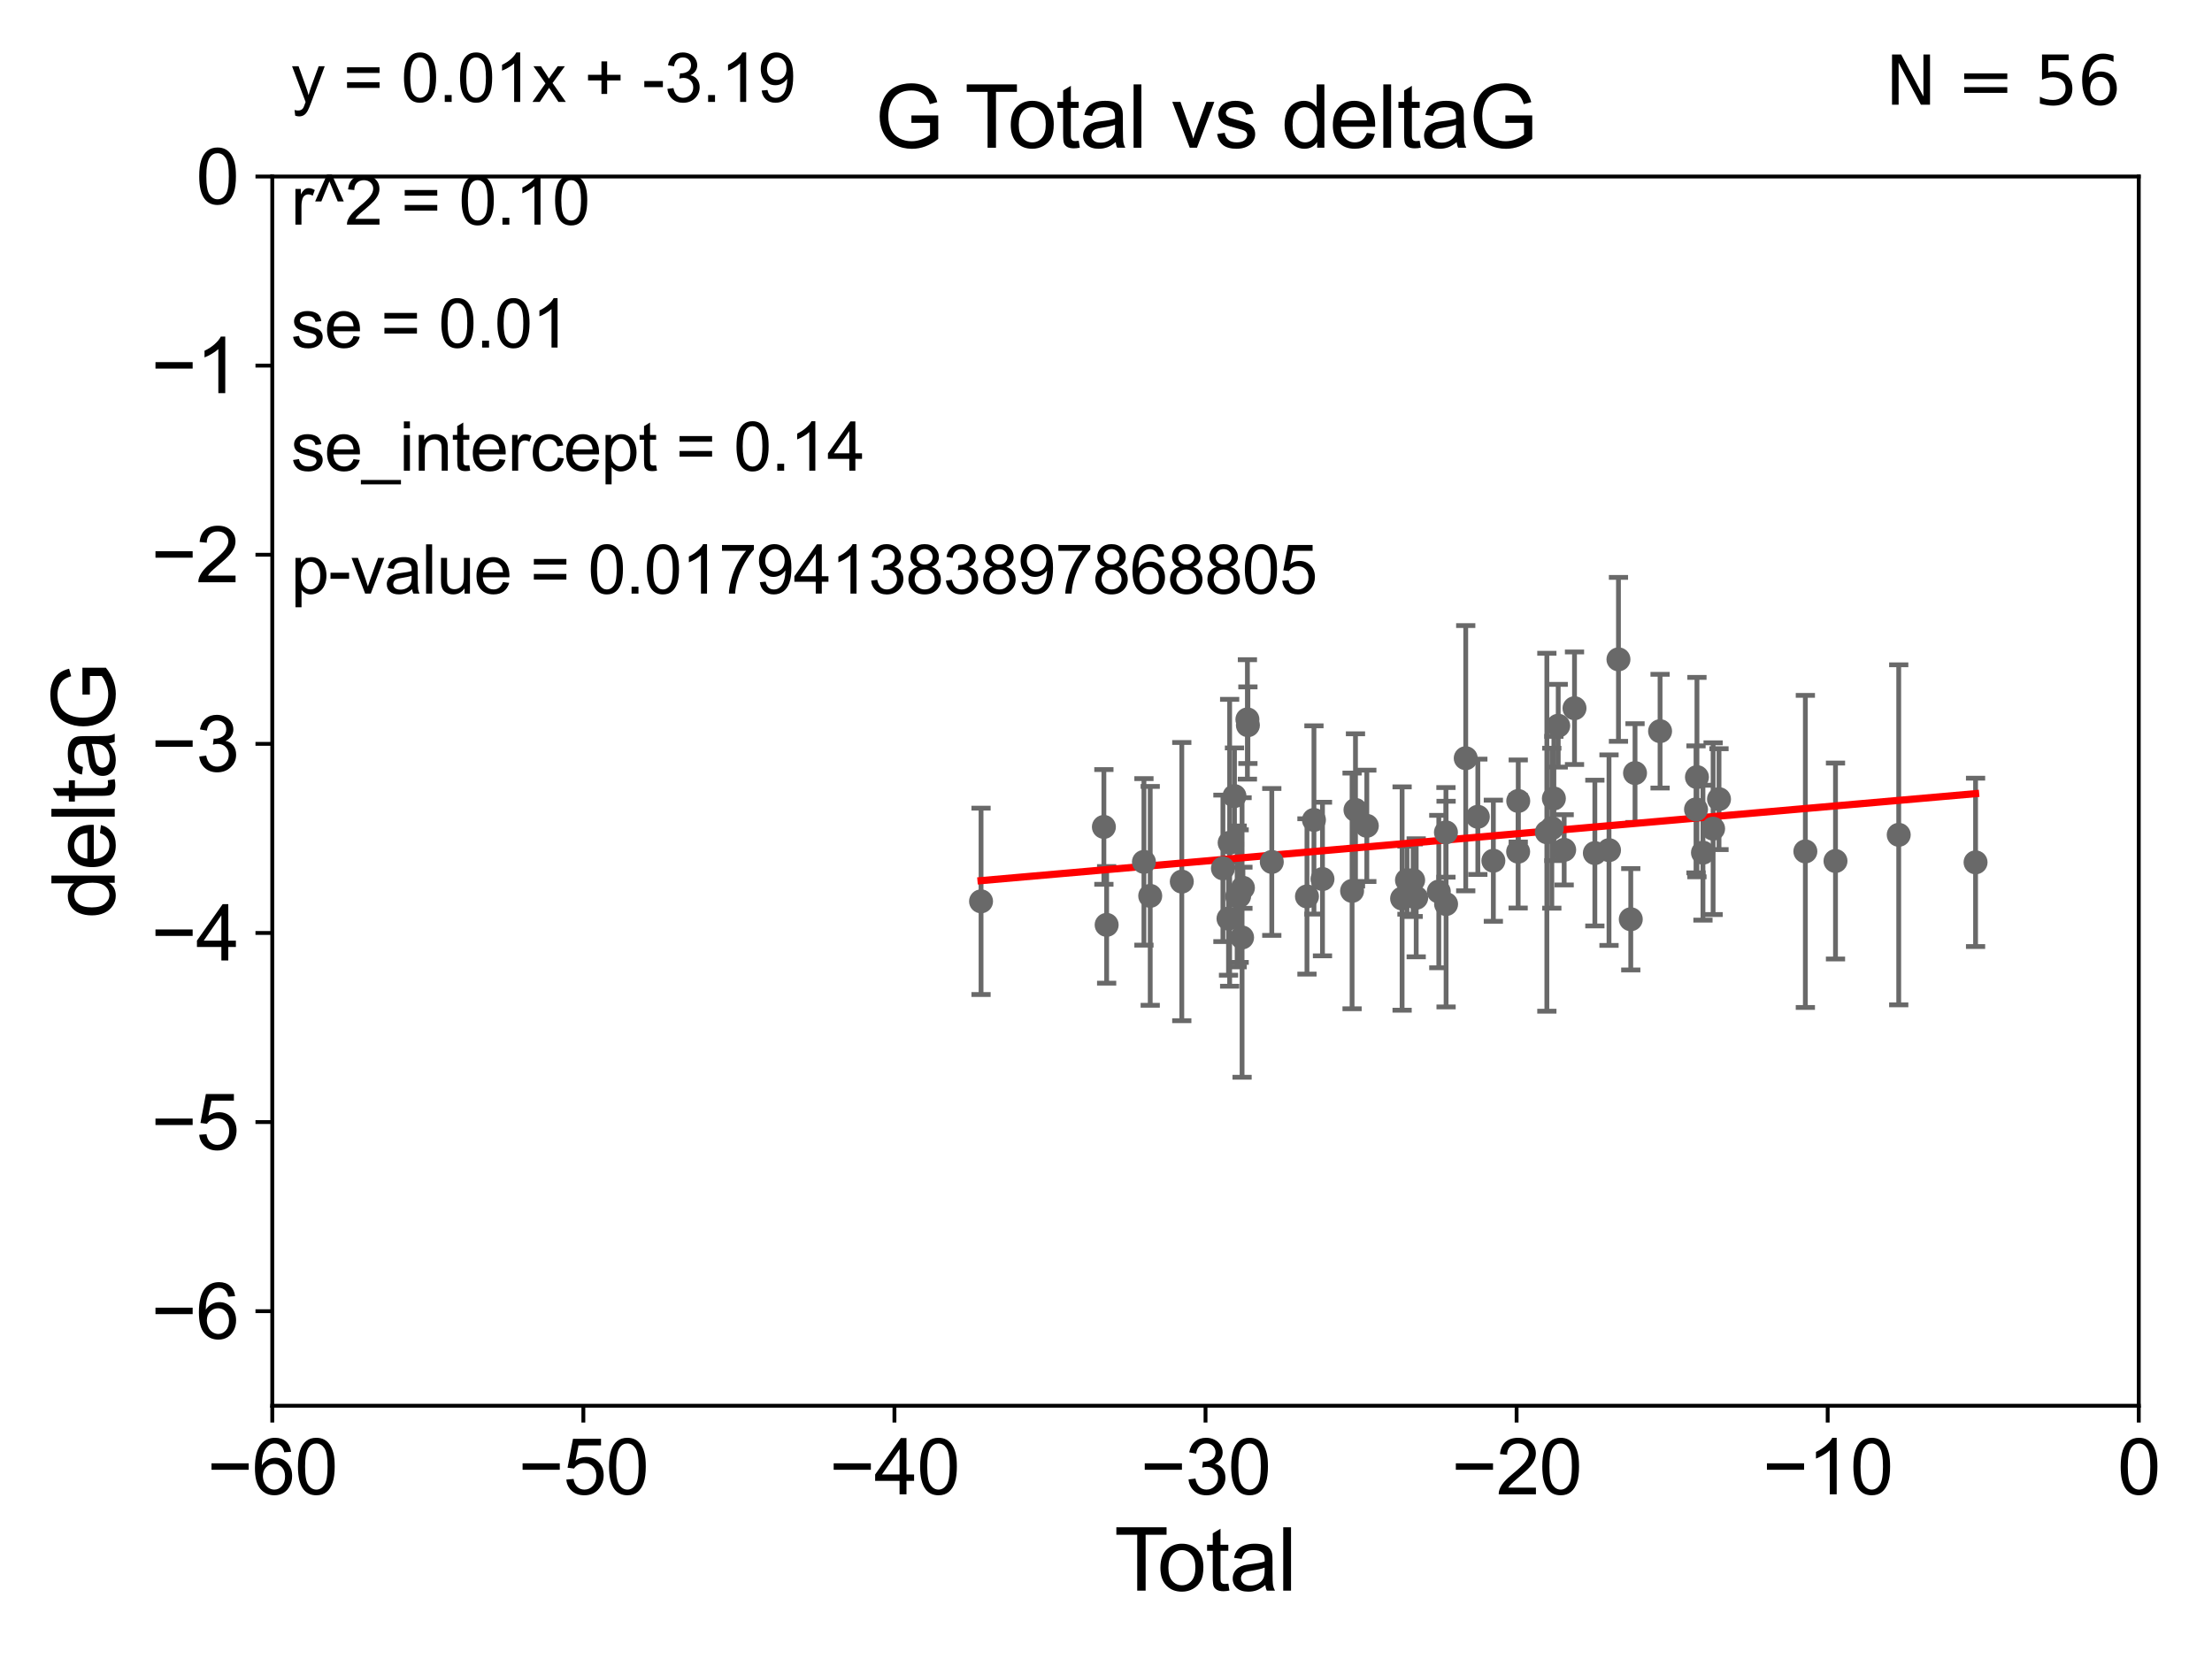 <?xml version="1.0" encoding="utf-8" standalone="no"?>
<!DOCTYPE svg PUBLIC "-//W3C//DTD SVG 1.1//EN"
  "http://www.w3.org/Graphics/SVG/1.1/DTD/svg11.dtd">
<svg xmlns:xlink="http://www.w3.org/1999/xlink" width="460.8pt" height="345.6pt" viewBox="0 0 460.8 345.6" xmlns="http://www.w3.org/2000/svg" version="1.1">
 <defs>
  <style type="text/css">*{stroke-linejoin: round; stroke-linecap: butt}</style>
 </defs>
 <g id="figure_1">
  <g id="patch_1">
   <path d="M 0 345.6 
L 460.8 345.6 
L 460.8 0 
L 0 0 
z
" style="fill: #ffffff"/>
  </g>
  <g id="axes_1">
   <g id="patch_2">
    <path d="M 56.72 292.84 
L 445.545 292.84 
L 445.545 36.775 
L 56.72 36.775 
z
" style="fill: #ffffff"/>
   </g>
   <g id="PathCollection_1">
    <defs>
     <path id="m6007d17eae" d="M 0 1.118 
C 0.297 1.118 0.581 1 0.791 0.791 
C 1 0.581 1.118 0.297 1.118 0 
C 1.118 -0.297 1 -0.581 0.791 -0.791 
C 0.581 -1 0.297 -1.118 0 -1.118 
C -0.297 -1.118 -0.581 -1 -0.791 -0.791 
C -1 -0.581 -1.118 -0.297 -1.118 0 
C -1.118 0.297 -1 0.581 -0.791 0.791 
C -0.581 1 -0.297 1.118 0 1.118 
z
" style="stroke: #696969"/>
    </defs>
    <g clip-path="url(#p3ef68e446f)">
     <use xlink:href="#m6007d17eae" x="204.37" y="187.766" style="fill: #696969; stroke: #696969"/>
     <use xlink:href="#m6007d17eae" x="229.96" y="172.264" style="fill: #696969; stroke: #696969"/>
     <use xlink:href="#m6007d17eae" x="230.535" y="192.668" style="fill: #696969; stroke: #696969"/>
     <use xlink:href="#m6007d17eae" x="238.304" y="179.547" style="fill: #696969; stroke: #696969"/>
     <use xlink:href="#m6007d17eae" x="239.612" y="186.627" style="fill: #696969; stroke: #696969"/>
     <use xlink:href="#m6007d17eae" x="246.19" y="183.656" style="fill: #696969; stroke: #696969"/>
     <use xlink:href="#m6007d17eae" x="254.758" y="180.894" style="fill: #696969; stroke: #696969"/>
     <use xlink:href="#m6007d17eae" x="255.922" y="191.362" style="fill: #696969; stroke: #696969"/>
     <use xlink:href="#m6007d17eae" x="256.159" y="175.566" style="fill: #696969; stroke: #696969"/>
     <use xlink:href="#m6007d17eae" x="257.165" y="165.842" style="fill: #696969; stroke: #696969"/>
     <use xlink:href="#m6007d17eae" x="257.72" y="186.741" style="fill: #696969; stroke: #696969"/>
     <use xlink:href="#m6007d17eae" x="258.137" y="186.675" style="fill: #696969; stroke: #696969"/>
     <use xlink:href="#m6007d17eae" x="258.748" y="195.295" style="fill: #696969; stroke: #696969"/>
     <use xlink:href="#m6007d17eae" x="258.923" y="184.94" style="fill: #696969; stroke: #696969"/>
     <use xlink:href="#m6007d17eae" x="259.859" y="149.865" style="fill: #696969; stroke: #696969"/>
     <use xlink:href="#m6007d17eae" x="259.962" y="151.072" style="fill: #696969; stroke: #696969"/>
     <use xlink:href="#m6007d17eae" x="264.938" y="179.561" style="fill: #696969; stroke: #696969"/>
     <use xlink:href="#m6007d17eae" x="272.266" y="186.743" style="fill: #696969; stroke: #696969"/>
     <use xlink:href="#m6007d17eae" x="273.72" y="170.809" style="fill: #696969; stroke: #696969"/>
     <use xlink:href="#m6007d17eae" x="275.498" y="183.121" style="fill: #696969; stroke: #696969"/>
     <use xlink:href="#m6007d17eae" x="281.664" y="185.595" style="fill: #696969; stroke: #696969"/>
     <use xlink:href="#m6007d17eae" x="282.371" y="168.724" style="fill: #696969; stroke: #696969"/>
     <use xlink:href="#m6007d17eae" x="284.732" y="172.036" style="fill: #696969; stroke: #696969"/>
     <use xlink:href="#m6007d17eae" x="292.084" y="187.184" style="fill: #696969; stroke: #696969"/>
     <use xlink:href="#m6007d17eae" x="293.1" y="183.361" style="fill: #696969; stroke: #696969"/>
     <use xlink:href="#m6007d17eae" x="294.386" y="183.361" style="fill: #696969; stroke: #696969"/>
     <use xlink:href="#m6007d17eae" x="295.021" y="187.024" style="fill: #696969; stroke: #696969"/>
     <use xlink:href="#m6007d17eae" x="299.729" y="185.726" style="fill: #696969; stroke: #696969"/>
     <use xlink:href="#m6007d17eae" x="301.216" y="173.397" style="fill: #696969; stroke: #696969"/>
     <use xlink:href="#m6007d17eae" x="301.245" y="188.337" style="fill: #696969; stroke: #696969"/>
     <use xlink:href="#m6007d17eae" x="305.339" y="157.948" style="fill: #696969; stroke: #696969"/>
     <use xlink:href="#m6007d17eae" x="307.86" y="170.152" style="fill: #696969; stroke: #696969"/>
     <use xlink:href="#m6007d17eae" x="311.094" y="179.304" style="fill: #696969; stroke: #696969"/>
     <use xlink:href="#m6007d17eae" x="316.257" y="177.423" style="fill: #696969; stroke: #696969"/>
     <use xlink:href="#m6007d17eae" x="316.277" y="166.859" style="fill: #696969; stroke: #696969"/>
     <use xlink:href="#m6007d17eae" x="322.238" y="173.37" style="fill: #696969; stroke: #696969"/>
     <use xlink:href="#m6007d17eae" x="323.272" y="172.527" style="fill: #696969; stroke: #696969"/>
     <use xlink:href="#m6007d17eae" x="323.701" y="166.339" style="fill: #696969; stroke: #696969"/>
     <use xlink:href="#m6007d17eae" x="324.607" y="151.181" style="fill: #696969; stroke: #696969"/>
     <use xlink:href="#m6007d17eae" x="325.846" y="177.035" style="fill: #696969; stroke: #696969"/>
     <use xlink:href="#m6007d17eae" x="327.999" y="147.535" style="fill: #696969; stroke: #696969"/>
     <use xlink:href="#m6007d17eae" x="332.238" y="177.712" style="fill: #696969; stroke: #696969"/>
     <use xlink:href="#m6007d17eae" x="335.186" y="177.103" style="fill: #696969; stroke: #696969"/>
     <use xlink:href="#m6007d17eae" x="337.155" y="137.356" style="fill: #696969; stroke: #696969"/>
     <use xlink:href="#m6007d17eae" x="339.72" y="191.497" style="fill: #696969; stroke: #696969"/>
     <use xlink:href="#m6007d17eae" x="340.607" y="161.044" style="fill: #696969; stroke: #696969"/>
     <use xlink:href="#m6007d17eae" x="345.824" y="152.317" style="fill: #696969; stroke: #696969"/>
     <use xlink:href="#m6007d17eae" x="353.312" y="168.607" style="fill: #696969; stroke: #696969"/>
     <use xlink:href="#m6007d17eae" x="353.506" y="161.883" style="fill: #696969; stroke: #696969"/>
     <use xlink:href="#m6007d17eae" x="354.758" y="177.627" style="fill: #696969; stroke: #696969"/>
     <use xlink:href="#m6007d17eae" x="356.872" y="172.629" style="fill: #696969; stroke: #696969"/>
     <use xlink:href="#m6007d17eae" x="358.1" y="166.478" style="fill: #696969; stroke: #696969"/>
     <use xlink:href="#m6007d17eae" x="376.089" y="177.365" style="fill: #696969; stroke: #696969"/>
     <use xlink:href="#m6007d17eae" x="382.367" y="179.365" style="fill: #696969; stroke: #696969"/>
     <use xlink:href="#m6007d17eae" x="395.54" y="173.908" style="fill: #696969; stroke: #696969"/>
     <use xlink:href="#m6007d17eae" x="411.546" y="179.642" style="fill: #696969; stroke: #696969"/>
    </g>
   </g>
   <g id="matplotlib.axis_1">
    <g id="xtick_1">
     <g id="line2d_1">
      <defs>
       <path id="m4658b757cd" d="M 0 0 
L 0 3.5 
" style="stroke: #000000; stroke-width: 0.8"/>
      </defs>
      <g>
       <use xlink:href="#m4658b757cd" x="56.72" y="292.84" style="stroke: #000000; stroke-width: 0.8"/>
      </g>
     </g>
     <g id="text_1">
      <!-- −60 -->
      <g transform="translate(43.15 311.293)scale(0.16 -0.16)">
       <defs>
        <path id="ArialMT-2212" d="M 3381 1997 
L 356 1997 
L 356 2522 
L 3381 2522 
L 3381 1997 
z
" transform="scale(0.016)"/>
        <path id="ArialMT-36" d="M 3184 3459 
L 2625 3416 
Q 2550 3747 2413 3897 
Q 2184 4138 1850 4138 
Q 1581 4138 1378 3988 
Q 1113 3794 959 3422 
Q 806 3050 800 2363 
Q 1003 2672 1297 2822 
Q 1591 2972 1913 2972 
Q 2475 2972 2870 2558 
Q 3266 2144 3266 1488 
Q 3266 1056 3080 686 
Q 2894 316 2569 119 
Q 2244 -78 1831 -78 
Q 1128 -78 684 439 
Q 241 956 241 2144 
Q 241 3472 731 4075 
Q 1159 4600 1884 4600 
Q 2425 4600 2770 4297 
Q 3116 3994 3184 3459 
z
M 888 1484 
Q 888 1194 1011 928 
Q 1134 663 1356 523 
Q 1578 384 1822 384 
Q 2178 384 2434 671 
Q 2691 959 2691 1453 
Q 2691 1928 2437 2201 
Q 2184 2475 1800 2475 
Q 1419 2475 1153 2201 
Q 888 1928 888 1484 
z
" transform="scale(0.016)"/>
        <path id="ArialMT-30" d="M 266 2259 
Q 266 3072 433 3567 
Q 600 4063 929 4331 
Q 1259 4600 1759 4600 
Q 2128 4600 2406 4451 
Q 2684 4303 2865 4023 
Q 3047 3744 3150 3342 
Q 3253 2941 3253 2259 
Q 3253 1453 3087 958 
Q 2922 463 2592 192 
Q 2263 -78 1759 -78 
Q 1097 -78 719 397 
Q 266 969 266 2259 
z
M 844 2259 
Q 844 1131 1108 757 
Q 1372 384 1759 384 
Q 2147 384 2411 759 
Q 2675 1134 2675 2259 
Q 2675 3391 2411 3762 
Q 2147 4134 1753 4134 
Q 1366 4134 1134 3806 
Q 844 3388 844 2259 
z
" transform="scale(0.016)"/>
       </defs>
       <use xlink:href="#ArialMT-2212"/>
       <use xlink:href="#ArialMT-36" x="58.398"/>
       <use xlink:href="#ArialMT-30" x="114.014"/>
      </g>
     </g>
    </g>
    <g id="xtick_2">
     <g id="line2d_2">
      <g>
       <use xlink:href="#m4658b757cd" x="121.524" y="292.84" style="stroke: #000000; stroke-width: 0.8"/>
      </g>
     </g>
     <g id="text_2">
      <!-- −50 -->
      <g transform="translate(107.954 311.293)scale(0.16 -0.16)">
       <defs>
        <path id="ArialMT-35" d="M 266 1200 
L 856 1250 
Q 922 819 1161 601 
Q 1400 384 1738 384 
Q 2144 384 2425 690 
Q 2706 997 2706 1503 
Q 2706 1984 2436 2262 
Q 2166 2541 1728 2541 
Q 1456 2541 1237 2417 
Q 1019 2294 894 2097 
L 366 2166 
L 809 4519 
L 3088 4519 
L 3088 3981 
L 1259 3981 
L 1013 2750 
Q 1425 3038 1878 3038 
Q 2478 3038 2890 2622 
Q 3303 2206 3303 1553 
Q 3303 931 2941 478 
Q 2500 -78 1738 -78 
Q 1113 -78 717 272 
Q 322 622 266 1200 
z
" transform="scale(0.016)"/>
       </defs>
       <use xlink:href="#ArialMT-2212"/>
       <use xlink:href="#ArialMT-35" x="58.398"/>
       <use xlink:href="#ArialMT-30" x="114.014"/>
      </g>
     </g>
    </g>
    <g id="xtick_3">
     <g id="line2d_3">
      <g>
       <use xlink:href="#m4658b757cd" x="186.328" y="292.84" style="stroke: #000000; stroke-width: 0.8"/>
      </g>
     </g>
     <g id="text_3">
      <!-- −40 -->
      <g transform="translate(172.758 311.293)scale(0.16 -0.16)">
       <defs>
        <path id="ArialMT-34" d="M 2069 0 
L 2069 1097 
L 81 1097 
L 81 1613 
L 2172 4581 
L 2631 4581 
L 2631 1613 
L 3250 1613 
L 3250 1097 
L 2631 1097 
L 2631 0 
L 2069 0 
z
M 2069 1613 
L 2069 3678 
L 634 1613 
L 2069 1613 
z
" transform="scale(0.016)"/>
       </defs>
       <use xlink:href="#ArialMT-2212"/>
       <use xlink:href="#ArialMT-34" x="58.398"/>
       <use xlink:href="#ArialMT-30" x="114.014"/>
      </g>
     </g>
    </g>
    <g id="xtick_4">
     <g id="line2d_4">
      <g>
       <use xlink:href="#m4658b757cd" x="251.132" y="292.84" style="stroke: #000000; stroke-width: 0.8"/>
      </g>
     </g>
     <g id="text_4">
      <!-- −30 -->
      <g transform="translate(237.562 311.293)scale(0.16 -0.16)">
       <defs>
        <path id="ArialMT-33" d="M 269 1209 
L 831 1284 
Q 928 806 1161 595 
Q 1394 384 1728 384 
Q 2125 384 2398 659 
Q 2672 934 2672 1341 
Q 2672 1728 2419 1979 
Q 2166 2231 1775 2231 
Q 1616 2231 1378 2169 
L 1441 2663 
Q 1497 2656 1531 2656 
Q 1891 2656 2178 2843 
Q 2466 3031 2466 3422 
Q 2466 3731 2256 3934 
Q 2047 4138 1716 4138 
Q 1388 4138 1169 3931 
Q 950 3725 888 3313 
L 325 3413 
Q 428 3978 793 4289 
Q 1159 4600 1703 4600 
Q 2078 4600 2393 4439 
Q 2709 4278 2876 4000 
Q 3044 3722 3044 3409 
Q 3044 3113 2884 2869 
Q 2725 2625 2413 2481 
Q 2819 2388 3044 2092 
Q 3269 1797 3269 1353 
Q 3269 753 2831 336 
Q 2394 -81 1725 -81 
Q 1122 -81 723 278 
Q 325 638 269 1209 
z
" transform="scale(0.016)"/>
       </defs>
       <use xlink:href="#ArialMT-2212"/>
       <use xlink:href="#ArialMT-33" x="58.398"/>
       <use xlink:href="#ArialMT-30" x="114.014"/>
      </g>
     </g>
    </g>
    <g id="xtick_5">
     <g id="line2d_5">
      <g>
       <use xlink:href="#m4658b757cd" x="315.937" y="292.84" style="stroke: #000000; stroke-width: 0.8"/>
      </g>
     </g>
     <g id="text_5">
      <!-- −20 -->
      <g transform="translate(302.367 311.293)scale(0.16 -0.16)">
       <defs>
        <path id="ArialMT-32" d="M 3222 541 
L 3222 0 
L 194 0 
Q 188 203 259 391 
Q 375 700 629 1000 
Q 884 1300 1366 1694 
Q 2113 2306 2375 2664 
Q 2638 3022 2638 3341 
Q 2638 3675 2398 3904 
Q 2159 4134 1775 4134 
Q 1369 4134 1125 3890 
Q 881 3647 878 3216 
L 300 3275 
Q 359 3922 746 4261 
Q 1134 4600 1788 4600 
Q 2447 4600 2831 4234 
Q 3216 3869 3216 3328 
Q 3216 3053 3103 2787 
Q 2991 2522 2730 2228 
Q 2469 1934 1863 1422 
Q 1356 997 1212 845 
Q 1069 694 975 541 
L 3222 541 
z
" transform="scale(0.016)"/>
       </defs>
       <use xlink:href="#ArialMT-2212"/>
       <use xlink:href="#ArialMT-32" x="58.398"/>
       <use xlink:href="#ArialMT-30" x="114.014"/>
      </g>
     </g>
    </g>
    <g id="xtick_6">
     <g id="line2d_6">
      <g>
       <use xlink:href="#m4658b757cd" x="380.741" y="292.84" style="stroke: #000000; stroke-width: 0.8"/>
      </g>
     </g>
     <g id="text_6">
      <!-- −10 -->
      <g transform="translate(367.171 311.293)scale(0.16 -0.16)">
       <defs>
        <path id="ArialMT-31" d="M 2384 0 
L 1822 0 
L 1822 3584 
Q 1619 3391 1289 3197 
Q 959 3003 697 2906 
L 697 3450 
Q 1169 3672 1522 3987 
Q 1875 4303 2022 4600 
L 2384 4600 
L 2384 0 
z
" transform="scale(0.016)"/>
       </defs>
       <use xlink:href="#ArialMT-2212"/>
       <use xlink:href="#ArialMT-31" x="58.398"/>
       <use xlink:href="#ArialMT-30" x="114.014"/>
      </g>
     </g>
    </g>
    <g id="xtick_7">
     <g id="line2d_7">
      <g>
       <use xlink:href="#m4658b757cd" x="445.545" y="292.84" style="stroke: #000000; stroke-width: 0.8"/>
      </g>
     </g>
     <g id="text_7">
      <!-- 0 -->
      <g transform="translate(441.096 311.293)scale(0.16 -0.16)">
       <use xlink:href="#ArialMT-30"/>
      </g>
     </g>
    </g>
    <g id="text_8">
     <!-- Total -->
     <g transform="translate(232.127 331.357)scale(0.18 -0.18)">
      <defs>
       <path id="ArialMT-54" d="M 1659 0 
L 1659 4041 
L 150 4041 
L 150 4581 
L 3781 4581 
L 3781 4041 
L 2266 4041 
L 2266 0 
L 1659 0 
z
" transform="scale(0.016)"/>
       <path id="ArialMT-6f" d="M 213 1659 
Q 213 2581 725 3025 
Q 1153 3394 1769 3394 
Q 2453 3394 2887 2945 
Q 3322 2497 3322 1706 
Q 3322 1066 3130 698 
Q 2938 331 2570 128 
Q 2203 -75 1769 -75 
Q 1072 -75 642 372 
Q 213 819 213 1659 
z
M 791 1659 
Q 791 1022 1069 705 
Q 1347 388 1769 388 
Q 2188 388 2466 706 
Q 2744 1025 2744 1678 
Q 2744 2294 2464 2611 
Q 2184 2928 1769 2928 
Q 1347 2928 1069 2612 
Q 791 2297 791 1659 
z
" transform="scale(0.016)"/>
       <path id="ArialMT-74" d="M 1650 503 
L 1731 6 
Q 1494 -44 1306 -44 
Q 1000 -44 831 53 
Q 663 150 594 308 
Q 525 466 525 972 
L 525 2881 
L 113 2881 
L 113 3319 
L 525 3319 
L 525 4141 
L 1084 4478 
L 1084 3319 
L 1650 3319 
L 1650 2881 
L 1084 2881 
L 1084 941 
Q 1084 700 1114 631 
Q 1144 563 1211 522 
Q 1278 481 1403 481 
Q 1497 481 1650 503 
z
" transform="scale(0.016)"/>
       <path id="ArialMT-61" d="M 2588 409 
Q 2275 144 1986 34 
Q 1697 -75 1366 -75 
Q 819 -75 525 192 
Q 231 459 231 875 
Q 231 1119 342 1320 
Q 453 1522 633 1644 
Q 813 1766 1038 1828 
Q 1203 1872 1538 1913 
Q 2219 1994 2541 2106 
Q 2544 2222 2544 2253 
Q 2544 2597 2384 2738 
Q 2169 2928 1744 2928 
Q 1347 2928 1158 2789 
Q 969 2650 878 2297 
L 328 2372 
Q 403 2725 575 2942 
Q 747 3159 1072 3276 
Q 1397 3394 1825 3394 
Q 2250 3394 2515 3294 
Q 2781 3194 2906 3042 
Q 3031 2891 3081 2659 
Q 3109 2516 3109 2141 
L 3109 1391 
Q 3109 606 3145 398 
Q 3181 191 3288 0 
L 2700 0 
Q 2613 175 2588 409 
z
M 2541 1666 
Q 2234 1541 1622 1453 
Q 1275 1403 1131 1340 
Q 988 1278 909 1158 
Q 831 1038 831 891 
Q 831 666 1001 516 
Q 1172 366 1500 366 
Q 1825 366 2078 508 
Q 2331 650 2450 897 
Q 2541 1088 2541 1459 
L 2541 1666 
z
" transform="scale(0.016)"/>
       <path id="ArialMT-6c" d="M 409 0 
L 409 4581 
L 972 4581 
L 972 0 
L 409 0 
z
" transform="scale(0.016)"/>
      </defs>
      <use xlink:href="#ArialMT-54"/>
      <use xlink:href="#ArialMT-6f" x="49.959"/>
      <use xlink:href="#ArialMT-74" x="105.574"/>
      <use xlink:href="#ArialMT-61" x="133.357"/>
      <use xlink:href="#ArialMT-6c" x="188.973"/>
     </g>
    </g>
   </g>
   <g id="matplotlib.axis_2">
    <g id="ytick_1">
     <g id="line2d_8">
      <defs>
       <path id="m19b6a54ccc" d="M 0 0 
L -3.5 0 
" style="stroke: #000000; stroke-width: 0.8"/>
      </defs>
      <g>
       <use xlink:href="#m19b6a54ccc" x="56.72" y="273.143" style="stroke: #000000; stroke-width: 0.8"/>
      </g>
     </g>
     <g id="text_9">
      <!-- −6 -->
      <g transform="translate(31.477 278.869)scale(0.16 -0.16)">
       <use xlink:href="#ArialMT-2212"/>
       <use xlink:href="#ArialMT-36" x="58.398"/>
      </g>
     </g>
    </g>
    <g id="ytick_2">
     <g id="line2d_9">
      <g>
       <use xlink:href="#m19b6a54ccc" x="56.72" y="233.748" style="stroke: #000000; stroke-width: 0.8"/>
      </g>
     </g>
     <g id="text_10">
      <!-- −5 -->
      <g transform="translate(31.477 239.474)scale(0.16 -0.16)">
       <use xlink:href="#ArialMT-2212"/>
       <use xlink:href="#ArialMT-35" x="58.398"/>
      </g>
     </g>
    </g>
    <g id="ytick_3">
     <g id="line2d_10">
      <g>
       <use xlink:href="#m19b6a54ccc" x="56.72" y="194.353" style="stroke: #000000; stroke-width: 0.8"/>
      </g>
     </g>
     <g id="text_11">
      <!-- −4 -->
      <g transform="translate(31.477 200.08)scale(0.16 -0.16)">
       <use xlink:href="#ArialMT-2212"/>
       <use xlink:href="#ArialMT-34" x="58.398"/>
      </g>
     </g>
    </g>
    <g id="ytick_4">
     <g id="line2d_11">
      <g>
       <use xlink:href="#m19b6a54ccc" x="56.72" y="154.959" style="stroke: #000000; stroke-width: 0.8"/>
      </g>
     </g>
     <g id="text_12">
      <!-- −3 -->
      <g transform="translate(31.477 160.685)scale(0.16 -0.16)">
       <use xlink:href="#ArialMT-2212"/>
       <use xlink:href="#ArialMT-33" x="58.398"/>
      </g>
     </g>
    </g>
    <g id="ytick_5">
     <g id="line2d_12">
      <g>
       <use xlink:href="#m19b6a54ccc" x="56.72" y="115.564" style="stroke: #000000; stroke-width: 0.8"/>
      </g>
     </g>
     <g id="text_13">
      <!-- −2 -->
      <g transform="translate(31.477 121.29)scale(0.16 -0.16)">
       <use xlink:href="#ArialMT-2212"/>
       <use xlink:href="#ArialMT-32" x="58.398"/>
      </g>
     </g>
    </g>
    <g id="ytick_6">
     <g id="line2d_13">
      <g>
       <use xlink:href="#m19b6a54ccc" x="56.72" y="76.17" style="stroke: #000000; stroke-width: 0.8"/>
      </g>
     </g>
     <g id="text_14">
      <!-- −1 -->
      <g transform="translate(31.477 81.896)scale(0.16 -0.16)">
       <use xlink:href="#ArialMT-2212"/>
       <use xlink:href="#ArialMT-31" x="58.398"/>
      </g>
     </g>
    </g>
    <g id="ytick_7">
     <g id="line2d_14">
      <g>
       <use xlink:href="#m19b6a54ccc" x="56.72" y="36.775" style="stroke: #000000; stroke-width: 0.8"/>
      </g>
     </g>
     <g id="text_15">
      <!-- 0 -->
      <g transform="translate(40.822 42.501)scale(0.16 -0.16)">
       <use xlink:href="#ArialMT-30"/>
      </g>
     </g>
    </g>
    <g id="text_16">
     <!-- deltaG -->
     <g transform="translate(23.9 191.322)rotate(-90)scale(0.18 -0.18)">
      <defs>
       <path id="ArialMT-64" d="M 2575 0 
L 2575 419 
Q 2259 -75 1647 -75 
Q 1250 -75 917 144 
Q 584 363 401 755 
Q 219 1147 219 1656 
Q 219 2153 384 2558 
Q 550 2963 881 3178 
Q 1213 3394 1622 3394 
Q 1922 3394 2156 3267 
Q 2391 3141 2538 2938 
L 2538 4581 
L 3097 4581 
L 3097 0 
L 2575 0 
z
M 797 1656 
Q 797 1019 1065 703 
Q 1334 388 1700 388 
Q 2069 388 2326 689 
Q 2584 991 2584 1609 
Q 2584 2291 2321 2609 
Q 2059 2928 1675 2928 
Q 1300 2928 1048 2622 
Q 797 2316 797 1656 
z
" transform="scale(0.016)"/>
       <path id="ArialMT-65" d="M 2694 1069 
L 3275 997 
Q 3138 488 2766 206 
Q 2394 -75 1816 -75 
Q 1088 -75 661 373 
Q 234 822 234 1631 
Q 234 2469 665 2931 
Q 1097 3394 1784 3394 
Q 2450 3394 2872 2941 
Q 3294 2488 3294 1666 
Q 3294 1616 3291 1516 
L 816 1516 
Q 847 969 1125 678 
Q 1403 388 1819 388 
Q 2128 388 2347 550 
Q 2566 713 2694 1069 
z
M 847 1978 
L 2700 1978 
Q 2663 2397 2488 2606 
Q 2219 2931 1791 2931 
Q 1403 2931 1139 2672 
Q 875 2413 847 1978 
z
" transform="scale(0.016)"/>
       <path id="ArialMT-47" d="M 2638 1797 
L 2638 2334 
L 4578 2338 
L 4578 638 
Q 4131 281 3656 101 
Q 3181 -78 2681 -78 
Q 2006 -78 1454 211 
Q 903 500 622 1047 
Q 341 1594 341 2269 
Q 341 2938 620 3517 
Q 900 4097 1425 4378 
Q 1950 4659 2634 4659 
Q 3131 4659 3532 4498 
Q 3934 4338 4162 4050 
Q 4391 3763 4509 3300 
L 3963 3150 
Q 3859 3500 3706 3700 
Q 3553 3900 3268 4020 
Q 2984 4141 2638 4141 
Q 2222 4141 1919 4014 
Q 1616 3888 1430 3681 
Q 1244 3475 1141 3228 
Q 966 2803 966 2306 
Q 966 1694 1177 1281 
Q 1388 869 1791 669 
Q 2194 469 2647 469 
Q 3041 469 3416 620 
Q 3791 772 3984 944 
L 3984 1797 
L 2638 1797 
z
" transform="scale(0.016)"/>
      </defs>
      <use xlink:href="#ArialMT-64"/>
      <use xlink:href="#ArialMT-65" x="55.615"/>
      <use xlink:href="#ArialMT-6c" x="111.23"/>
      <use xlink:href="#ArialMT-74" x="133.447"/>
      <use xlink:href="#ArialMT-61" x="161.23"/>
      <use xlink:href="#ArialMT-47" x="216.846"/>
     </g>
    </g>
   </g>
   <g id="LineCollection_1">
    <path d="M 204.37 207.177 
L 204.37 168.355 
" clip-path="url(#p3ef68e446f)" style="fill: none; stroke: #696969"/>
    <path d="M 229.96 184.214 
L 229.96 160.315 
" clip-path="url(#p3ef68e446f)" style="fill: none; stroke: #696969"/>
    <path d="M 230.535 204.811 
L 230.535 180.525 
" clip-path="url(#p3ef68e446f)" style="fill: none; stroke: #696969"/>
    <path d="M 238.304 196.891 
L 238.304 162.203 
" clip-path="url(#p3ef68e446f)" style="fill: none; stroke: #696969"/>
    <path d="M 239.612 209.422 
L 239.612 163.832 
" clip-path="url(#p3ef68e446f)" style="fill: none; stroke: #696969"/>
    <path d="M 246.19 212.633 
L 246.19 154.679 
" clip-path="url(#p3ef68e446f)" style="fill: none; stroke: #696969"/>
    <path d="M 254.758 196.15 
L 254.758 165.638 
" clip-path="url(#p3ef68e446f)" style="fill: none; stroke: #696969"/>
    <path d="M 255.922 203.155 
L 255.922 179.569 
" clip-path="url(#p3ef68e446f)" style="fill: none; stroke: #696969"/>
    <path d="M 256.159 205.447 
L 256.159 145.685 
" clip-path="url(#p3ef68e446f)" style="fill: none; stroke: #696969"/>
    <path d="M 257.165 175.881 
L 257.165 155.804 
" clip-path="url(#p3ef68e446f)" style="fill: none; stroke: #696969"/>
    <path d="M 257.72 201.422 
L 257.72 172.061 
" clip-path="url(#p3ef68e446f)" style="fill: none; stroke: #696969"/>
    <path d="M 258.137 200.482 
L 258.137 172.868 
" clip-path="url(#p3ef68e446f)" style="fill: none; stroke: #696969"/>
    <path d="M 258.748 224.411 
L 258.748 166.18 
" clip-path="url(#p3ef68e446f)" style="fill: none; stroke: #696969"/>
    <path d="M 258.923 189.225 
L 258.923 180.655 
" clip-path="url(#p3ef68e446f)" style="fill: none; stroke: #696969"/>
    <path d="M 259.859 162.303 
L 259.859 137.427 
" clip-path="url(#p3ef68e446f)" style="fill: none; stroke: #696969"/>
    <path d="M 259.962 159.052 
L 259.962 143.092 
" clip-path="url(#p3ef68e446f)" style="fill: none; stroke: #696969"/>
    <path d="M 264.938 194.86 
L 264.938 164.263 
" clip-path="url(#p3ef68e446f)" style="fill: none; stroke: #696969"/>
    <path d="M 272.266 202.923 
L 272.266 170.563 
" clip-path="url(#p3ef68e446f)" style="fill: none; stroke: #696969"/>
    <path d="M 273.72 190.416 
L 273.72 151.203 
" clip-path="url(#p3ef68e446f)" style="fill: none; stroke: #696969"/>
    <path d="M 275.498 199.12 
L 275.498 167.123 
" clip-path="url(#p3ef68e446f)" style="fill: none; stroke: #696969"/>
    <path d="M 281.664 210.144 
L 281.664 161.047 
" clip-path="url(#p3ef68e446f)" style="fill: none; stroke: #696969"/>
    <path d="M 282.371 184.584 
L 282.371 152.864 
" clip-path="url(#p3ef68e446f)" style="fill: none; stroke: #696969"/>
    <path d="M 284.732 183.631 
L 284.732 160.441 
" clip-path="url(#p3ef68e446f)" style="fill: none; stroke: #696969"/>
    <path d="M 292.084 210.444 
L 292.084 163.924 
" clip-path="url(#p3ef68e446f)" style="fill: none; stroke: #696969"/>
    <path d="M 293.1 190.447 
L 293.1 176.274 
" clip-path="url(#p3ef68e446f)" style="fill: none; stroke: #696969"/>
    <path d="M 294.386 190.918 
L 294.386 175.804 
" clip-path="url(#p3ef68e446f)" style="fill: none; stroke: #696969"/>
    <path d="M 295.021 199.324 
L 295.021 174.725 
" clip-path="url(#p3ef68e446f)" style="fill: none; stroke: #696969"/>
    <path d="M 299.729 201.602 
L 299.729 169.849 
" clip-path="url(#p3ef68e446f)" style="fill: none; stroke: #696969"/>
    <path d="M 301.216 182.729 
L 301.216 164.065 
" clip-path="url(#p3ef68e446f)" style="fill: none; stroke: #696969"/>
    <path d="M 301.245 209.758 
L 301.245 166.916 
" clip-path="url(#p3ef68e446f)" style="fill: none; stroke: #696969"/>
    <path d="M 305.339 185.574 
L 305.339 130.321 
" clip-path="url(#p3ef68e446f)" style="fill: none; stroke: #696969"/>
    <path d="M 307.86 182.166 
L 307.86 158.137 
" clip-path="url(#p3ef68e446f)" style="fill: none; stroke: #696969"/>
    <path d="M 311.094 191.921 
L 311.094 166.688 
" clip-path="url(#p3ef68e446f)" style="fill: none; stroke: #696969"/>
    <path d="M 316.257 189.152 
L 316.257 165.694 
" clip-path="url(#p3ef68e446f)" style="fill: none; stroke: #696969"/>
    <path d="M 316.277 175.403 
L 316.277 158.316 
" clip-path="url(#p3ef68e446f)" style="fill: none; stroke: #696969"/>
    <path d="M 322.238 210.653 
L 322.238 136.087 
" clip-path="url(#p3ef68e446f)" style="fill: none; stroke: #696969"/>
    <path d="M 323.272 189.186 
L 323.272 155.867 
" clip-path="url(#p3ef68e446f)" style="fill: none; stroke: #696969"/>
    <path d="M 323.701 179.278 
L 323.701 153.4 
" clip-path="url(#p3ef68e446f)" style="fill: none; stroke: #696969"/>
    <path d="M 324.607 159.797 
L 324.607 142.564 
" clip-path="url(#p3ef68e446f)" style="fill: none; stroke: #696969"/>
    <path d="M 325.846 184.347 
L 325.846 169.723 
" clip-path="url(#p3ef68e446f)" style="fill: none; stroke: #696969"/>
    <path d="M 327.999 159.258 
L 327.999 135.813 
" clip-path="url(#p3ef68e446f)" style="fill: none; stroke: #696969"/>
    <path d="M 332.238 192.894 
L 332.238 162.53 
" clip-path="url(#p3ef68e446f)" style="fill: none; stroke: #696969"/>
    <path d="M 335.186 196.949 
L 335.186 157.257 
" clip-path="url(#p3ef68e446f)" style="fill: none; stroke: #696969"/>
    <path d="M 337.155 154.429 
L 337.155 120.283 
" clip-path="url(#p3ef68e446f)" style="fill: none; stroke: #696969"/>
    <path d="M 339.72 202.055 
L 339.72 180.939 
" clip-path="url(#p3ef68e446f)" style="fill: none; stroke: #696969"/>
    <path d="M 340.607 171.332 
L 340.607 150.755 
" clip-path="url(#p3ef68e446f)" style="fill: none; stroke: #696969"/>
    <path d="M 345.824 164.165 
L 345.824 140.47 
" clip-path="url(#p3ef68e446f)" style="fill: none; stroke: #696969"/>
    <path d="M 353.312 181.833 
L 353.312 155.381 
" clip-path="url(#p3ef68e446f)" style="fill: none; stroke: #696969"/>
    <path d="M 353.506 182.651 
L 353.506 141.115 
" clip-path="url(#p3ef68e446f)" style="fill: none; stroke: #696969"/>
    <path d="M 354.758 191.679 
L 354.758 163.576 
" clip-path="url(#p3ef68e446f)" style="fill: none; stroke: #696969"/>
    <path d="M 356.872 190.515 
L 356.872 154.744 
" clip-path="url(#p3ef68e446f)" style="fill: none; stroke: #696969"/>
    <path d="M 358.1 176.985 
L 358.1 155.97 
" clip-path="url(#p3ef68e446f)" style="fill: none; stroke: #696969"/>
    <path d="M 376.089 209.872 
L 376.089 144.859 
" clip-path="url(#p3ef68e446f)" style="fill: none; stroke: #696969"/>
    <path d="M 382.367 199.772 
L 382.367 158.959 
" clip-path="url(#p3ef68e446f)" style="fill: none; stroke: #696969"/>
    <path d="M 395.54 209.327 
L 395.54 138.489 
" clip-path="url(#p3ef68e446f)" style="fill: none; stroke: #696969"/>
    <path d="M 411.546 197.176 
L 411.546 162.108 
" clip-path="url(#p3ef68e446f)" style="fill: none; stroke: #696969"/>
   </g>
   <g id="line2d_15">
    <defs>
     <path id="m9a23fbb598" d="M 2 0 
L -2 -0 
" style="stroke: #696969"/>
    </defs>
    <g clip-path="url(#p3ef68e446f)">
     <use xlink:href="#m9a23fbb598" x="204.37" y="207.177" style="fill: #696969; stroke: #696969"/>
     <use xlink:href="#m9a23fbb598" x="229.96" y="184.214" style="fill: #696969; stroke: #696969"/>
     <use xlink:href="#m9a23fbb598" x="230.535" y="204.811" style="fill: #696969; stroke: #696969"/>
     <use xlink:href="#m9a23fbb598" x="238.304" y="196.891" style="fill: #696969; stroke: #696969"/>
     <use xlink:href="#m9a23fbb598" x="239.612" y="209.422" style="fill: #696969; stroke: #696969"/>
     <use xlink:href="#m9a23fbb598" x="246.19" y="212.633" style="fill: #696969; stroke: #696969"/>
     <use xlink:href="#m9a23fbb598" x="254.758" y="196.15" style="fill: #696969; stroke: #696969"/>
     <use xlink:href="#m9a23fbb598" x="255.922" y="203.155" style="fill: #696969; stroke: #696969"/>
     <use xlink:href="#m9a23fbb598" x="256.159" y="205.447" style="fill: #696969; stroke: #696969"/>
     <use xlink:href="#m9a23fbb598" x="257.165" y="175.881" style="fill: #696969; stroke: #696969"/>
     <use xlink:href="#m9a23fbb598" x="257.72" y="201.422" style="fill: #696969; stroke: #696969"/>
     <use xlink:href="#m9a23fbb598" x="258.137" y="200.482" style="fill: #696969; stroke: #696969"/>
     <use xlink:href="#m9a23fbb598" x="258.748" y="224.411" style="fill: #696969; stroke: #696969"/>
     <use xlink:href="#m9a23fbb598" x="258.923" y="189.225" style="fill: #696969; stroke: #696969"/>
     <use xlink:href="#m9a23fbb598" x="259.859" y="162.303" style="fill: #696969; stroke: #696969"/>
     <use xlink:href="#m9a23fbb598" x="259.962" y="159.052" style="fill: #696969; stroke: #696969"/>
     <use xlink:href="#m9a23fbb598" x="264.938" y="194.86" style="fill: #696969; stroke: #696969"/>
     <use xlink:href="#m9a23fbb598" x="272.266" y="202.923" style="fill: #696969; stroke: #696969"/>
     <use xlink:href="#m9a23fbb598" x="273.72" y="190.416" style="fill: #696969; stroke: #696969"/>
     <use xlink:href="#m9a23fbb598" x="275.498" y="199.12" style="fill: #696969; stroke: #696969"/>
     <use xlink:href="#m9a23fbb598" x="281.664" y="210.144" style="fill: #696969; stroke: #696969"/>
     <use xlink:href="#m9a23fbb598" x="282.371" y="184.584" style="fill: #696969; stroke: #696969"/>
     <use xlink:href="#m9a23fbb598" x="284.732" y="183.631" style="fill: #696969; stroke: #696969"/>
     <use xlink:href="#m9a23fbb598" x="292.084" y="210.444" style="fill: #696969; stroke: #696969"/>
     <use xlink:href="#m9a23fbb598" x="293.1" y="190.447" style="fill: #696969; stroke: #696969"/>
     <use xlink:href="#m9a23fbb598" x="294.386" y="190.918" style="fill: #696969; stroke: #696969"/>
     <use xlink:href="#m9a23fbb598" x="295.021" y="199.324" style="fill: #696969; stroke: #696969"/>
     <use xlink:href="#m9a23fbb598" x="299.729" y="201.602" style="fill: #696969; stroke: #696969"/>
     <use xlink:href="#m9a23fbb598" x="301.216" y="182.729" style="fill: #696969; stroke: #696969"/>
     <use xlink:href="#m9a23fbb598" x="301.245" y="209.758" style="fill: #696969; stroke: #696969"/>
     <use xlink:href="#m9a23fbb598" x="305.339" y="185.574" style="fill: #696969; stroke: #696969"/>
     <use xlink:href="#m9a23fbb598" x="307.86" y="182.166" style="fill: #696969; stroke: #696969"/>
     <use xlink:href="#m9a23fbb598" x="311.094" y="191.921" style="fill: #696969; stroke: #696969"/>
     <use xlink:href="#m9a23fbb598" x="316.257" y="189.152" style="fill: #696969; stroke: #696969"/>
     <use xlink:href="#m9a23fbb598" x="316.277" y="175.403" style="fill: #696969; stroke: #696969"/>
     <use xlink:href="#m9a23fbb598" x="322.238" y="210.653" style="fill: #696969; stroke: #696969"/>
     <use xlink:href="#m9a23fbb598" x="323.272" y="189.186" style="fill: #696969; stroke: #696969"/>
     <use xlink:href="#m9a23fbb598" x="323.701" y="179.278" style="fill: #696969; stroke: #696969"/>
     <use xlink:href="#m9a23fbb598" x="324.607" y="159.797" style="fill: #696969; stroke: #696969"/>
     <use xlink:href="#m9a23fbb598" x="325.846" y="184.347" style="fill: #696969; stroke: #696969"/>
     <use xlink:href="#m9a23fbb598" x="327.999" y="159.258" style="fill: #696969; stroke: #696969"/>
     <use xlink:href="#m9a23fbb598" x="332.238" y="192.894" style="fill: #696969; stroke: #696969"/>
     <use xlink:href="#m9a23fbb598" x="335.186" y="196.949" style="fill: #696969; stroke: #696969"/>
     <use xlink:href="#m9a23fbb598" x="337.155" y="154.429" style="fill: #696969; stroke: #696969"/>
     <use xlink:href="#m9a23fbb598" x="339.72" y="202.055" style="fill: #696969; stroke: #696969"/>
     <use xlink:href="#m9a23fbb598" x="340.607" y="171.332" style="fill: #696969; stroke: #696969"/>
     <use xlink:href="#m9a23fbb598" x="345.824" y="164.165" style="fill: #696969; stroke: #696969"/>
     <use xlink:href="#m9a23fbb598" x="353.312" y="181.833" style="fill: #696969; stroke: #696969"/>
     <use xlink:href="#m9a23fbb598" x="353.506" y="182.651" style="fill: #696969; stroke: #696969"/>
     <use xlink:href="#m9a23fbb598" x="354.758" y="191.679" style="fill: #696969; stroke: #696969"/>
     <use xlink:href="#m9a23fbb598" x="356.872" y="190.515" style="fill: #696969; stroke: #696969"/>
     <use xlink:href="#m9a23fbb598" x="358.1" y="176.985" style="fill: #696969; stroke: #696969"/>
     <use xlink:href="#m9a23fbb598" x="376.089" y="209.872" style="fill: #696969; stroke: #696969"/>
     <use xlink:href="#m9a23fbb598" x="382.367" y="199.772" style="fill: #696969; stroke: #696969"/>
     <use xlink:href="#m9a23fbb598" x="395.54" y="209.327" style="fill: #696969; stroke: #696969"/>
     <use xlink:href="#m9a23fbb598" x="411.546" y="197.176" style="fill: #696969; stroke: #696969"/>
    </g>
   </g>
   <g id="line2d_16">
    <g clip-path="url(#p3ef68e446f)">
     <use xlink:href="#m9a23fbb598" x="204.37" y="168.355" style="fill: #696969; stroke: #696969"/>
     <use xlink:href="#m9a23fbb598" x="229.96" y="160.315" style="fill: #696969; stroke: #696969"/>
     <use xlink:href="#m9a23fbb598" x="230.535" y="180.525" style="fill: #696969; stroke: #696969"/>
     <use xlink:href="#m9a23fbb598" x="238.304" y="162.203" style="fill: #696969; stroke: #696969"/>
     <use xlink:href="#m9a23fbb598" x="239.612" y="163.832" style="fill: #696969; stroke: #696969"/>
     <use xlink:href="#m9a23fbb598" x="246.19" y="154.679" style="fill: #696969; stroke: #696969"/>
     <use xlink:href="#m9a23fbb598" x="254.758" y="165.638" style="fill: #696969; stroke: #696969"/>
     <use xlink:href="#m9a23fbb598" x="255.922" y="179.569" style="fill: #696969; stroke: #696969"/>
     <use xlink:href="#m9a23fbb598" x="256.159" y="145.685" style="fill: #696969; stroke: #696969"/>
     <use xlink:href="#m9a23fbb598" x="257.165" y="155.804" style="fill: #696969; stroke: #696969"/>
     <use xlink:href="#m9a23fbb598" x="257.72" y="172.061" style="fill: #696969; stroke: #696969"/>
     <use xlink:href="#m9a23fbb598" x="258.137" y="172.868" style="fill: #696969; stroke: #696969"/>
     <use xlink:href="#m9a23fbb598" x="258.748" y="166.18" style="fill: #696969; stroke: #696969"/>
     <use xlink:href="#m9a23fbb598" x="258.923" y="180.655" style="fill: #696969; stroke: #696969"/>
     <use xlink:href="#m9a23fbb598" x="259.859" y="137.427" style="fill: #696969; stroke: #696969"/>
     <use xlink:href="#m9a23fbb598" x="259.962" y="143.092" style="fill: #696969; stroke: #696969"/>
     <use xlink:href="#m9a23fbb598" x="264.938" y="164.263" style="fill: #696969; stroke: #696969"/>
     <use xlink:href="#m9a23fbb598" x="272.266" y="170.563" style="fill: #696969; stroke: #696969"/>
     <use xlink:href="#m9a23fbb598" x="273.72" y="151.203" style="fill: #696969; stroke: #696969"/>
     <use xlink:href="#m9a23fbb598" x="275.498" y="167.123" style="fill: #696969; stroke: #696969"/>
     <use xlink:href="#m9a23fbb598" x="281.664" y="161.047" style="fill: #696969; stroke: #696969"/>
     <use xlink:href="#m9a23fbb598" x="282.371" y="152.864" style="fill: #696969; stroke: #696969"/>
     <use xlink:href="#m9a23fbb598" x="284.732" y="160.441" style="fill: #696969; stroke: #696969"/>
     <use xlink:href="#m9a23fbb598" x="292.084" y="163.924" style="fill: #696969; stroke: #696969"/>
     <use xlink:href="#m9a23fbb598" x="293.1" y="176.274" style="fill: #696969; stroke: #696969"/>
     <use xlink:href="#m9a23fbb598" x="294.386" y="175.804" style="fill: #696969; stroke: #696969"/>
     <use xlink:href="#m9a23fbb598" x="295.021" y="174.725" style="fill: #696969; stroke: #696969"/>
     <use xlink:href="#m9a23fbb598" x="299.729" y="169.849" style="fill: #696969; stroke: #696969"/>
     <use xlink:href="#m9a23fbb598" x="301.216" y="164.065" style="fill: #696969; stroke: #696969"/>
     <use xlink:href="#m9a23fbb598" x="301.245" y="166.916" style="fill: #696969; stroke: #696969"/>
     <use xlink:href="#m9a23fbb598" x="305.339" y="130.321" style="fill: #696969; stroke: #696969"/>
     <use xlink:href="#m9a23fbb598" x="307.86" y="158.137" style="fill: #696969; stroke: #696969"/>
     <use xlink:href="#m9a23fbb598" x="311.094" y="166.688" style="fill: #696969; stroke: #696969"/>
     <use xlink:href="#m9a23fbb598" x="316.257" y="165.694" style="fill: #696969; stroke: #696969"/>
     <use xlink:href="#m9a23fbb598" x="316.277" y="158.316" style="fill: #696969; stroke: #696969"/>
     <use xlink:href="#m9a23fbb598" x="322.238" y="136.087" style="fill: #696969; stroke: #696969"/>
     <use xlink:href="#m9a23fbb598" x="323.272" y="155.867" style="fill: #696969; stroke: #696969"/>
     <use xlink:href="#m9a23fbb598" x="323.701" y="153.4" style="fill: #696969; stroke: #696969"/>
     <use xlink:href="#m9a23fbb598" x="324.607" y="142.564" style="fill: #696969; stroke: #696969"/>
     <use xlink:href="#m9a23fbb598" x="325.846" y="169.723" style="fill: #696969; stroke: #696969"/>
     <use xlink:href="#m9a23fbb598" x="327.999" y="135.813" style="fill: #696969; stroke: #696969"/>
     <use xlink:href="#m9a23fbb598" x="332.238" y="162.53" style="fill: #696969; stroke: #696969"/>
     <use xlink:href="#m9a23fbb598" x="335.186" y="157.257" style="fill: #696969; stroke: #696969"/>
     <use xlink:href="#m9a23fbb598" x="337.155" y="120.283" style="fill: #696969; stroke: #696969"/>
     <use xlink:href="#m9a23fbb598" x="339.72" y="180.939" style="fill: #696969; stroke: #696969"/>
     <use xlink:href="#m9a23fbb598" x="340.607" y="150.755" style="fill: #696969; stroke: #696969"/>
     <use xlink:href="#m9a23fbb598" x="345.824" y="140.47" style="fill: #696969; stroke: #696969"/>
     <use xlink:href="#m9a23fbb598" x="353.312" y="155.381" style="fill: #696969; stroke: #696969"/>
     <use xlink:href="#m9a23fbb598" x="353.506" y="141.115" style="fill: #696969; stroke: #696969"/>
     <use xlink:href="#m9a23fbb598" x="354.758" y="163.576" style="fill: #696969; stroke: #696969"/>
     <use xlink:href="#m9a23fbb598" x="356.872" y="154.744" style="fill: #696969; stroke: #696969"/>
     <use xlink:href="#m9a23fbb598" x="358.1" y="155.97" style="fill: #696969; stroke: #696969"/>
     <use xlink:href="#m9a23fbb598" x="376.089" y="144.859" style="fill: #696969; stroke: #696969"/>
     <use xlink:href="#m9a23fbb598" x="382.367" y="158.959" style="fill: #696969; stroke: #696969"/>
     <use xlink:href="#m9a23fbb598" x="395.54" y="138.489" style="fill: #696969; stroke: #696969"/>
     <use xlink:href="#m9a23fbb598" x="411.546" y="162.108" style="fill: #696969; stroke: #696969"/>
    </g>
   </g>
   <g id="line2d_17">
    <path d="M 204.37 183.45 
L 229.96 181.212 
L 230.535 181.161 
L 238.304 180.482 
L 239.612 180.368 
L 246.19 179.792 
L 254.758 179.043 
L 255.922 178.941 
L 256.159 178.92 
L 257.165 178.832 
L 257.72 178.784 
L 258.137 178.747 
L 258.748 178.694 
L 258.923 178.679 
L 259.859 178.597 
L 259.962 178.588 
L 264.938 178.153 
L 272.266 177.512 
L 273.72 177.385 
L 275.498 177.229 
L 281.664 176.69 
L 282.371 176.628 
L 284.732 176.422 
L 292.084 175.779 
L 293.1 175.69 
L 294.386 175.577 
L 295.021 175.522 
L 299.729 175.11 
L 301.216 174.98 
L 301.245 174.977 
L 305.339 174.619 
L 307.86 174.399 
L 311.094 174.116 
L 316.257 173.664 
L 316.277 173.663 
L 322.238 173.141 
L 323.272 173.051 
L 323.701 173.013 
L 324.607 172.934 
L 325.846 172.826 
L 327.999 172.638 
L 332.238 172.267 
L 335.186 172.009 
L 337.155 171.837 
L 339.72 171.612 
L 340.607 171.535 
L 345.824 171.079 
L 353.312 170.424 
L 353.506 170.407 
L 354.758 170.297 
L 356.872 170.112 
L 358.1 170.005 
L 376.089 168.432 
L 382.367 167.883 
L 395.54 166.731 
L 411.546 165.331 
" clip-path="url(#p3ef68e446f)" style="fill: none; stroke: #ff0000; stroke-width: 1.5; stroke-linecap: square"/>
   </g>
   <g id="line2d_18">
    <defs>
     <path id="m62124221b1" d="M 0 2 
C 0.53 2 1.039 1.789 1.414 1.414 
C 1.789 1.039 2 0.53 2 0 
C 2 -0.53 1.789 -1.039 1.414 -1.414 
C 1.039 -1.789 0.53 -2 0 -2 
C -0.53 -2 -1.039 -1.789 -1.414 -1.414 
C -1.789 -1.039 -2 -0.53 -2 0 
C -2 0.53 -1.789 1.039 -1.414 1.414 
C -1.039 1.789 -0.53 2 0 2 
z
" style="stroke: #696969"/>
    </defs>
    <g clip-path="url(#p3ef68e446f)">
     <use xlink:href="#m62124221b1" x="204.37" y="187.766" style="fill: #696969; stroke: #696969"/>
     <use xlink:href="#m62124221b1" x="229.96" y="172.264" style="fill: #696969; stroke: #696969"/>
     <use xlink:href="#m62124221b1" x="230.535" y="192.668" style="fill: #696969; stroke: #696969"/>
     <use xlink:href="#m62124221b1" x="238.304" y="179.547" style="fill: #696969; stroke: #696969"/>
     <use xlink:href="#m62124221b1" x="239.612" y="186.627" style="fill: #696969; stroke: #696969"/>
     <use xlink:href="#m62124221b1" x="246.19" y="183.656" style="fill: #696969; stroke: #696969"/>
     <use xlink:href="#m62124221b1" x="254.758" y="180.894" style="fill: #696969; stroke: #696969"/>
     <use xlink:href="#m62124221b1" x="255.922" y="191.362" style="fill: #696969; stroke: #696969"/>
     <use xlink:href="#m62124221b1" x="256.159" y="175.566" style="fill: #696969; stroke: #696969"/>
     <use xlink:href="#m62124221b1" x="257.165" y="165.842" style="fill: #696969; stroke: #696969"/>
     <use xlink:href="#m62124221b1" x="257.72" y="186.741" style="fill: #696969; stroke: #696969"/>
     <use xlink:href="#m62124221b1" x="258.137" y="186.675" style="fill: #696969; stroke: #696969"/>
     <use xlink:href="#m62124221b1" x="258.748" y="195.295" style="fill: #696969; stroke: #696969"/>
     <use xlink:href="#m62124221b1" x="258.923" y="184.94" style="fill: #696969; stroke: #696969"/>
     <use xlink:href="#m62124221b1" x="259.859" y="149.865" style="fill: #696969; stroke: #696969"/>
     <use xlink:href="#m62124221b1" x="259.962" y="151.072" style="fill: #696969; stroke: #696969"/>
     <use xlink:href="#m62124221b1" x="264.938" y="179.561" style="fill: #696969; stroke: #696969"/>
     <use xlink:href="#m62124221b1" x="272.266" y="186.743" style="fill: #696969; stroke: #696969"/>
     <use xlink:href="#m62124221b1" x="273.72" y="170.809" style="fill: #696969; stroke: #696969"/>
     <use xlink:href="#m62124221b1" x="275.498" y="183.121" style="fill: #696969; stroke: #696969"/>
     <use xlink:href="#m62124221b1" x="281.664" y="185.595" style="fill: #696969; stroke: #696969"/>
     <use xlink:href="#m62124221b1" x="282.371" y="168.724" style="fill: #696969; stroke: #696969"/>
     <use xlink:href="#m62124221b1" x="284.732" y="172.036" style="fill: #696969; stroke: #696969"/>
     <use xlink:href="#m62124221b1" x="292.084" y="187.184" style="fill: #696969; stroke: #696969"/>
     <use xlink:href="#m62124221b1" x="293.1" y="183.361" style="fill: #696969; stroke: #696969"/>
     <use xlink:href="#m62124221b1" x="294.386" y="183.361" style="fill: #696969; stroke: #696969"/>
     <use xlink:href="#m62124221b1" x="295.021" y="187.024" style="fill: #696969; stroke: #696969"/>
     <use xlink:href="#m62124221b1" x="299.729" y="185.726" style="fill: #696969; stroke: #696969"/>
     <use xlink:href="#m62124221b1" x="301.216" y="173.397" style="fill: #696969; stroke: #696969"/>
     <use xlink:href="#m62124221b1" x="301.245" y="188.337" style="fill: #696969; stroke: #696969"/>
     <use xlink:href="#m62124221b1" x="305.339" y="157.948" style="fill: #696969; stroke: #696969"/>
     <use xlink:href="#m62124221b1" x="307.86" y="170.152" style="fill: #696969; stroke: #696969"/>
     <use xlink:href="#m62124221b1" x="311.094" y="179.304" style="fill: #696969; stroke: #696969"/>
     <use xlink:href="#m62124221b1" x="316.257" y="177.423" style="fill: #696969; stroke: #696969"/>
     <use xlink:href="#m62124221b1" x="316.277" y="166.859" style="fill: #696969; stroke: #696969"/>
     <use xlink:href="#m62124221b1" x="322.238" y="173.37" style="fill: #696969; stroke: #696969"/>
     <use xlink:href="#m62124221b1" x="323.272" y="172.527" style="fill: #696969; stroke: #696969"/>
     <use xlink:href="#m62124221b1" x="323.701" y="166.339" style="fill: #696969; stroke: #696969"/>
     <use xlink:href="#m62124221b1" x="324.607" y="151.181" style="fill: #696969; stroke: #696969"/>
     <use xlink:href="#m62124221b1" x="325.846" y="177.035" style="fill: #696969; stroke: #696969"/>
     <use xlink:href="#m62124221b1" x="327.999" y="147.535" style="fill: #696969; stroke: #696969"/>
     <use xlink:href="#m62124221b1" x="332.238" y="177.712" style="fill: #696969; stroke: #696969"/>
     <use xlink:href="#m62124221b1" x="335.186" y="177.103" style="fill: #696969; stroke: #696969"/>
     <use xlink:href="#m62124221b1" x="337.155" y="137.356" style="fill: #696969; stroke: #696969"/>
     <use xlink:href="#m62124221b1" x="339.72" y="191.497" style="fill: #696969; stroke: #696969"/>
     <use xlink:href="#m62124221b1" x="340.607" y="161.044" style="fill: #696969; stroke: #696969"/>
     <use xlink:href="#m62124221b1" x="345.824" y="152.317" style="fill: #696969; stroke: #696969"/>
     <use xlink:href="#m62124221b1" x="353.312" y="168.607" style="fill: #696969; stroke: #696969"/>
     <use xlink:href="#m62124221b1" x="353.506" y="161.883" style="fill: #696969; stroke: #696969"/>
     <use xlink:href="#m62124221b1" x="354.758" y="177.627" style="fill: #696969; stroke: #696969"/>
     <use xlink:href="#m62124221b1" x="356.872" y="172.629" style="fill: #696969; stroke: #696969"/>
     <use xlink:href="#m62124221b1" x="358.1" y="166.478" style="fill: #696969; stroke: #696969"/>
     <use xlink:href="#m62124221b1" x="376.089" y="177.365" style="fill: #696969; stroke: #696969"/>
     <use xlink:href="#m62124221b1" x="382.367" y="179.365" style="fill: #696969; stroke: #696969"/>
     <use xlink:href="#m62124221b1" x="395.54" y="173.908" style="fill: #696969; stroke: #696969"/>
     <use xlink:href="#m62124221b1" x="411.546" y="179.642" style="fill: #696969; stroke: #696969"/>
    </g>
   </g>
   <g id="patch_3">
    <path d="M 56.72 292.84 
L 56.72 36.775 
" style="fill: none; stroke: #000000; stroke-width: 0.8; stroke-linejoin: miter; stroke-linecap: square"/>
   </g>
   <g id="patch_4">
    <path d="M 445.545 292.84 
L 445.545 36.775 
" style="fill: none; stroke: #000000; stroke-width: 0.8; stroke-linejoin: miter; stroke-linecap: square"/>
   </g>
   <g id="patch_5">
    <path d="M 56.72 292.84 
L 445.545 292.84 
" style="fill: none; stroke: #000000; stroke-width: 0.8; stroke-linejoin: miter; stroke-linecap: square"/>
   </g>
   <g id="patch_6">
    <path d="M 56.72 36.775 
L 445.545 36.775 
" style="fill: none; stroke: #000000; stroke-width: 0.8; stroke-linejoin: miter; stroke-linecap: square"/>
   </g>
   <g id="text_17">
    <!-- N = 56 -->
    <g transform="translate(392.738 21.806)scale(0.14 -0.14)">
     <defs>
      <path id="DejaVuSans-4e" d="M 628 4666 
L 1478 4666 
L 3547 763 
L 3547 4666 
L 4159 4666 
L 4159 0 
L 3309 0 
L 1241 3903 
L 1241 0 
L 628 0 
L 628 4666 
z
" transform="scale(0.016)"/>
      <path id="DejaVuSans-20" transform="scale(0.016)"/>
      <path id="DejaVuSans-3d" d="M 678 2906 
L 4684 2906 
L 4684 2381 
L 678 2381 
L 678 2906 
z
M 678 1631 
L 4684 1631 
L 4684 1100 
L 678 1100 
L 678 1631 
z
" transform="scale(0.016)"/>
      <path id="DejaVuSans-35" d="M 691 4666 
L 3169 4666 
L 3169 4134 
L 1269 4134 
L 1269 2991 
Q 1406 3038 1543 3061 
Q 1681 3084 1819 3084 
Q 2600 3084 3056 2656 
Q 3513 2228 3513 1497 
Q 3513 744 3044 326 
Q 2575 -91 1722 -91 
Q 1428 -91 1123 -41 
Q 819 9 494 109 
L 494 744 
Q 775 591 1075 516 
Q 1375 441 1709 441 
Q 2250 441 2565 725 
Q 2881 1009 2881 1497 
Q 2881 1984 2565 2268 
Q 2250 2553 1709 2553 
Q 1456 2553 1204 2497 
Q 953 2441 691 2322 
L 691 4666 
z
" transform="scale(0.016)"/>
      <path id="DejaVuSans-36" d="M 2113 2584 
Q 1688 2584 1439 2293 
Q 1191 2003 1191 1497 
Q 1191 994 1439 701 
Q 1688 409 2113 409 
Q 2538 409 2786 701 
Q 3034 994 3034 1497 
Q 3034 2003 2786 2293 
Q 2538 2584 2113 2584 
z
M 3366 4563 
L 3366 3988 
Q 3128 4100 2886 4159 
Q 2644 4219 2406 4219 
Q 1781 4219 1451 3797 
Q 1122 3375 1075 2522 
Q 1259 2794 1537 2939 
Q 1816 3084 2150 3084 
Q 2853 3084 3261 2657 
Q 3669 2231 3669 1497 
Q 3669 778 3244 343 
Q 2819 -91 2113 -91 
Q 1303 -91 875 529 
Q 447 1150 447 2328 
Q 447 3434 972 4092 
Q 1497 4750 2381 4750 
Q 2619 4750 2861 4703 
Q 3103 4656 3366 4563 
z
" transform="scale(0.016)"/>
     </defs>
     <use xlink:href="#DejaVuSans-4e"/>
     <use xlink:href="#DejaVuSans-20" x="74.805"/>
     <use xlink:href="#DejaVuSans-3d" x="106.592"/>
     <use xlink:href="#DejaVuSans-20" x="190.381"/>
     <use xlink:href="#DejaVuSans-35" x="222.168"/>
     <use xlink:href="#DejaVuSans-36" x="285.791"/>
    </g>
   </g>
   <g id="text_18">
    <!-- r^2 = 0.10 -->
    <g transform="translate(60.608 46.796)scale(0.14 -0.14)">
     <defs>
      <path id="ArialMT-72" d="M 416 0 
L 416 3319 
L 922 3319 
L 922 2816 
Q 1116 3169 1280 3281 
Q 1444 3394 1641 3394 
Q 1925 3394 2219 3213 
L 2025 2691 
Q 1819 2813 1613 2813 
Q 1428 2813 1281 2702 
Q 1134 2591 1072 2394 
Q 978 2094 978 1738 
L 978 0 
L 416 0 
z
" transform="scale(0.016)"/>
      <path id="ArialMT-5e" d="M 747 2156 
L 169 2156 
L 1272 4659 
L 1725 4659 
L 2834 2156 
L 2269 2156 
L 1497 4022 
L 747 2156 
z
" transform="scale(0.016)"/>
      <path id="ArialMT-20" transform="scale(0.016)"/>
      <path id="ArialMT-3d" d="M 3381 2694 
L 356 2694 
L 356 3219 
L 3381 3219 
L 3381 2694 
z
M 3381 1303 
L 356 1303 
L 356 1828 
L 3381 1828 
L 3381 1303 
z
" transform="scale(0.016)"/>
      <path id="ArialMT-2e" d="M 581 0 
L 581 641 
L 1222 641 
L 1222 0 
L 581 0 
z
" transform="scale(0.016)"/>
     </defs>
     <use xlink:href="#ArialMT-72"/>
     <use xlink:href="#ArialMT-5e" x="33.301"/>
     <use xlink:href="#ArialMT-32" x="80.225"/>
     <use xlink:href="#ArialMT-20" x="135.84"/>
     <use xlink:href="#ArialMT-3d" x="163.623"/>
     <use xlink:href="#ArialMT-20" x="222.021"/>
     <use xlink:href="#ArialMT-30" x="249.805"/>
     <use xlink:href="#ArialMT-2e" x="305.42"/>
     <use xlink:href="#ArialMT-31" x="333.203"/>
     <use xlink:href="#ArialMT-30" x="388.818"/>
    </g>
   </g>
   <g id="text_19">
    <!-- y = 0.01x + -3.19 -->
    <g transform="translate(60.608 21.231)scale(0.14 -0.14)">
     <defs>
      <path id="ArialMT-79" d="M 397 -1278 
L 334 -750 
Q 519 -800 656 -800 
Q 844 -800 956 -737 
Q 1069 -675 1141 -563 
Q 1194 -478 1313 -144 
Q 1328 -97 1363 -6 
L 103 3319 
L 709 3319 
L 1400 1397 
Q 1534 1031 1641 628 
Q 1738 1016 1872 1384 
L 2581 3319 
L 3144 3319 
L 1881 -56 
Q 1678 -603 1566 -809 
Q 1416 -1088 1222 -1217 
Q 1028 -1347 759 -1347 
Q 597 -1347 397 -1278 
z
" transform="scale(0.016)"/>
      <path id="ArialMT-78" d="M 47 0 
L 1259 1725 
L 138 3319 
L 841 3319 
L 1350 2541 
Q 1494 2319 1581 2169 
Q 1719 2375 1834 2534 
L 2394 3319 
L 3066 3319 
L 1919 1756 
L 3153 0 
L 2463 0 
L 1781 1031 
L 1600 1309 
L 728 0 
L 47 0 
z
" transform="scale(0.016)"/>
      <path id="ArialMT-2b" d="M 1603 741 
L 1603 1997 
L 356 1997 
L 356 2522 
L 1603 2522 
L 1603 3769 
L 2134 3769 
L 2134 2522 
L 3381 2522 
L 3381 1997 
L 2134 1997 
L 2134 741 
L 1603 741 
z
" transform="scale(0.016)"/>
      <path id="ArialMT-2d" d="M 203 1375 
L 203 1941 
L 1931 1941 
L 1931 1375 
L 203 1375 
z
" transform="scale(0.016)"/>
      <path id="ArialMT-39" d="M 350 1059 
L 891 1109 
Q 959 728 1153 556 
Q 1347 384 1650 384 
Q 1909 384 2104 503 
Q 2300 622 2425 820 
Q 2550 1019 2634 1356 
Q 2719 1694 2719 2044 
Q 2719 2081 2716 2156 
Q 2547 1888 2255 1720 
Q 1963 1553 1622 1553 
Q 1053 1553 659 1965 
Q 266 2378 266 3053 
Q 266 3750 677 4175 
Q 1088 4600 1706 4600 
Q 2153 4600 2523 4359 
Q 2894 4119 3086 3673 
Q 3278 3228 3278 2384 
Q 3278 1506 3087 986 
Q 2897 466 2520 194 
Q 2144 -78 1638 -78 
Q 1100 -78 759 220 
Q 419 519 350 1059 
z
M 2653 3081 
Q 2653 3566 2395 3850 
Q 2138 4134 1775 4134 
Q 1400 4134 1122 3828 
Q 844 3522 844 3034 
Q 844 2597 1108 2323 
Q 1372 2050 1759 2050 
Q 2150 2050 2401 2323 
Q 2653 2597 2653 3081 
z
" transform="scale(0.016)"/>
     </defs>
     <use xlink:href="#ArialMT-79"/>
     <use xlink:href="#ArialMT-20" x="50"/>
     <use xlink:href="#ArialMT-3d" x="77.783"/>
     <use xlink:href="#ArialMT-20" x="136.182"/>
     <use xlink:href="#ArialMT-30" x="163.965"/>
     <use xlink:href="#ArialMT-2e" x="219.58"/>
     <use xlink:href="#ArialMT-30" x="247.363"/>
     <use xlink:href="#ArialMT-31" x="302.979"/>
     <use xlink:href="#ArialMT-78" x="358.594"/>
     <use xlink:href="#ArialMT-20" x="408.594"/>
     <use xlink:href="#ArialMT-2b" x="436.377"/>
     <use xlink:href="#ArialMT-20" x="494.775"/>
     <use xlink:href="#ArialMT-2d" x="522.559"/>
     <use xlink:href="#ArialMT-33" x="555.859"/>
     <use xlink:href="#ArialMT-2e" x="611.475"/>
     <use xlink:href="#ArialMT-31" x="639.258"/>
     <use xlink:href="#ArialMT-39" x="694.873"/>
    </g>
   </g>
   <g id="text_20">
    <!-- se = 0.01 -->
    <g transform="translate(60.608 72.402)scale(0.14 -0.14)">
     <defs>
      <path id="ArialMT-73" d="M 197 991 
L 753 1078 
Q 800 744 1014 566 
Q 1228 388 1613 388 
Q 2000 388 2187 545 
Q 2375 703 2375 916 
Q 2375 1106 2209 1216 
Q 2094 1291 1634 1406 
Q 1016 1563 777 1677 
Q 538 1791 414 1992 
Q 291 2194 291 2438 
Q 291 2659 392 2848 
Q 494 3038 669 3163 
Q 800 3259 1026 3326 
Q 1253 3394 1513 3394 
Q 1903 3394 2198 3281 
Q 2494 3169 2634 2976 
Q 2775 2784 2828 2463 
L 2278 2388 
Q 2241 2644 2061 2787 
Q 1881 2931 1553 2931 
Q 1166 2931 1000 2803 
Q 834 2675 834 2503 
Q 834 2394 903 2306 
Q 972 2216 1119 2156 
Q 1203 2125 1616 2013 
Q 2213 1853 2448 1751 
Q 2684 1650 2818 1456 
Q 2953 1263 2953 975 
Q 2953 694 2789 445 
Q 2625 197 2315 61 
Q 2006 -75 1616 -75 
Q 969 -75 630 194 
Q 291 463 197 991 
z
" transform="scale(0.016)"/>
     </defs>
     <use xlink:href="#ArialMT-73"/>
     <use xlink:href="#ArialMT-65" x="50"/>
     <use xlink:href="#ArialMT-20" x="105.615"/>
     <use xlink:href="#ArialMT-3d" x="133.398"/>
     <use xlink:href="#ArialMT-20" x="191.797"/>
     <use xlink:href="#ArialMT-30" x="219.58"/>
     <use xlink:href="#ArialMT-2e" x="275.195"/>
     <use xlink:href="#ArialMT-30" x="302.979"/>
     <use xlink:href="#ArialMT-31" x="358.594"/>
    </g>
   </g>
   <g id="text_21">
    <!-- se_intercept = 0.14 -->
    <g transform="translate(60.608 98.05)scale(0.14 -0.14)">
     <defs>
      <path id="ArialMT-5f" d="M -97 -1272 
L -97 -866 
L 3631 -866 
L 3631 -1272 
L -97 -1272 
z
" transform="scale(0.016)"/>
      <path id="ArialMT-69" d="M 425 3934 
L 425 4581 
L 988 4581 
L 988 3934 
L 425 3934 
z
M 425 0 
L 425 3319 
L 988 3319 
L 988 0 
L 425 0 
z
" transform="scale(0.016)"/>
      <path id="ArialMT-6e" d="M 422 0 
L 422 3319 
L 928 3319 
L 928 2847 
Q 1294 3394 1984 3394 
Q 2284 3394 2536 3286 
Q 2788 3178 2913 3003 
Q 3038 2828 3088 2588 
Q 3119 2431 3119 2041 
L 3119 0 
L 2556 0 
L 2556 2019 
Q 2556 2363 2490 2533 
Q 2425 2703 2258 2804 
Q 2091 2906 1866 2906 
Q 1506 2906 1245 2678 
Q 984 2450 984 1813 
L 984 0 
L 422 0 
z
" transform="scale(0.016)"/>
      <path id="ArialMT-63" d="M 2588 1216 
L 3141 1144 
Q 3050 572 2676 248 
Q 2303 -75 1759 -75 
Q 1078 -75 664 370 
Q 250 816 250 1647 
Q 250 2184 428 2587 
Q 606 2991 970 3192 
Q 1334 3394 1763 3394 
Q 2303 3394 2647 3120 
Q 2991 2847 3088 2344 
L 2541 2259 
Q 2463 2594 2264 2762 
Q 2066 2931 1784 2931 
Q 1359 2931 1093 2626 
Q 828 2322 828 1663 
Q 828 994 1084 691 
Q 1341 388 1753 388 
Q 2084 388 2306 591 
Q 2528 794 2588 1216 
z
" transform="scale(0.016)"/>
      <path id="ArialMT-70" d="M 422 -1272 
L 422 3319 
L 934 3319 
L 934 2888 
Q 1116 3141 1344 3267 
Q 1572 3394 1897 3394 
Q 2322 3394 2647 3175 
Q 2972 2956 3137 2557 
Q 3303 2159 3303 1684 
Q 3303 1175 3120 767 
Q 2938 359 2589 142 
Q 2241 -75 1856 -75 
Q 1575 -75 1351 44 
Q 1128 163 984 344 
L 984 -1272 
L 422 -1272 
z
M 931 1641 
Q 931 1000 1190 694 
Q 1450 388 1819 388 
Q 2194 388 2461 705 
Q 2728 1022 2728 1688 
Q 2728 2322 2467 2637 
Q 2206 2953 1844 2953 
Q 1484 2953 1207 2617 
Q 931 2281 931 1641 
z
" transform="scale(0.016)"/>
     </defs>
     <use xlink:href="#ArialMT-73"/>
     <use xlink:href="#ArialMT-65" x="50"/>
     <use xlink:href="#ArialMT-5f" x="105.615"/>
     <use xlink:href="#ArialMT-69" x="161.23"/>
     <use xlink:href="#ArialMT-6e" x="183.447"/>
     <use xlink:href="#ArialMT-74" x="239.062"/>
     <use xlink:href="#ArialMT-65" x="266.846"/>
     <use xlink:href="#ArialMT-72" x="322.461"/>
     <use xlink:href="#ArialMT-63" x="355.762"/>
     <use xlink:href="#ArialMT-65" x="405.762"/>
     <use xlink:href="#ArialMT-70" x="461.377"/>
     <use xlink:href="#ArialMT-74" x="516.992"/>
     <use xlink:href="#ArialMT-20" x="544.775"/>
     <use xlink:href="#ArialMT-3d" x="572.559"/>
     <use xlink:href="#ArialMT-20" x="630.957"/>
     <use xlink:href="#ArialMT-30" x="658.74"/>
     <use xlink:href="#ArialMT-2e" x="714.355"/>
     <use xlink:href="#ArialMT-31" x="742.139"/>
     <use xlink:href="#ArialMT-34" x="797.754"/>
    </g>
   </g>
   <g id="text_22">
    <!-- p-value = 0.017941383897868805 -->
    <g transform="translate(60.608 123.657)scale(0.14 -0.14)">
     <defs>
      <path id="ArialMT-76" d="M 1344 0 
L 81 3319 
L 675 3319 
L 1388 1331 
Q 1503 1009 1600 663 
Q 1675 925 1809 1294 
L 2547 3319 
L 3125 3319 
L 1869 0 
L 1344 0 
z
" transform="scale(0.016)"/>
      <path id="ArialMT-75" d="M 2597 0 
L 2597 488 
Q 2209 -75 1544 -75 
Q 1250 -75 995 37 
Q 741 150 617 320 
Q 494 491 444 738 
Q 409 903 409 1263 
L 409 3319 
L 972 3319 
L 972 1478 
Q 972 1038 1006 884 
Q 1059 663 1231 536 
Q 1403 409 1656 409 
Q 1909 409 2131 539 
Q 2353 669 2445 892 
Q 2538 1116 2538 1541 
L 2538 3319 
L 3100 3319 
L 3100 0 
L 2597 0 
z
" transform="scale(0.016)"/>
      <path id="ArialMT-37" d="M 303 3981 
L 303 4522 
L 3269 4522 
L 3269 4084 
Q 2831 3619 2401 2847 
Q 1972 2075 1738 1259 
Q 1569 684 1522 0 
L 944 0 
Q 953 541 1156 1306 
Q 1359 2072 1739 2783 
Q 2119 3494 2547 3981 
L 303 3981 
z
" transform="scale(0.016)"/>
      <path id="ArialMT-38" d="M 1131 2484 
Q 781 2613 612 2850 
Q 444 3088 444 3419 
Q 444 3919 803 4259 
Q 1163 4600 1759 4600 
Q 2359 4600 2725 4251 
Q 3091 3903 3091 3403 
Q 3091 3084 2923 2848 
Q 2756 2613 2416 2484 
Q 2838 2347 3058 2040 
Q 3278 1734 3278 1309 
Q 3278 722 2862 322 
Q 2447 -78 1769 -78 
Q 1091 -78 675 323 
Q 259 725 259 1325 
Q 259 1772 486 2073 
Q 713 2375 1131 2484 
z
M 1019 3438 
Q 1019 3113 1228 2906 
Q 1438 2700 1772 2700 
Q 2097 2700 2305 2904 
Q 2513 3109 2513 3406 
Q 2513 3716 2298 3927 
Q 2084 4138 1766 4138 
Q 1444 4138 1231 3931 
Q 1019 3725 1019 3438 
z
M 838 1322 
Q 838 1081 952 856 
Q 1066 631 1291 507 
Q 1516 384 1775 384 
Q 2178 384 2440 643 
Q 2703 903 2703 1303 
Q 2703 1709 2433 1975 
Q 2163 2241 1756 2241 
Q 1359 2241 1098 1978 
Q 838 1716 838 1322 
z
" transform="scale(0.016)"/>
     </defs>
     <use xlink:href="#ArialMT-70"/>
     <use xlink:href="#ArialMT-2d" x="55.615"/>
     <use xlink:href="#ArialMT-76" x="88.916"/>
     <use xlink:href="#ArialMT-61" x="138.916"/>
     <use xlink:href="#ArialMT-6c" x="194.531"/>
     <use xlink:href="#ArialMT-75" x="216.748"/>
     <use xlink:href="#ArialMT-65" x="272.363"/>
     <use xlink:href="#ArialMT-20" x="327.979"/>
     <use xlink:href="#ArialMT-3d" x="355.762"/>
     <use xlink:href="#ArialMT-20" x="414.16"/>
     <use xlink:href="#ArialMT-30" x="441.943"/>
     <use xlink:href="#ArialMT-2e" x="497.559"/>
     <use xlink:href="#ArialMT-30" x="525.342"/>
     <use xlink:href="#ArialMT-31" x="580.957"/>
     <use xlink:href="#ArialMT-37" x="636.572"/>
     <use xlink:href="#ArialMT-39" x="692.188"/>
     <use xlink:href="#ArialMT-34" x="747.803"/>
     <use xlink:href="#ArialMT-31" x="803.418"/>
     <use xlink:href="#ArialMT-33" x="859.033"/>
     <use xlink:href="#ArialMT-38" x="914.648"/>
     <use xlink:href="#ArialMT-33" x="970.264"/>
     <use xlink:href="#ArialMT-38" x="1025.879"/>
     <use xlink:href="#ArialMT-39" x="1081.494"/>
     <use xlink:href="#ArialMT-37" x="1137.109"/>
     <use xlink:href="#ArialMT-38" x="1192.725"/>
     <use xlink:href="#ArialMT-36" x="1248.34"/>
     <use xlink:href="#ArialMT-38" x="1303.955"/>
     <use xlink:href="#ArialMT-38" x="1359.57"/>
     <use xlink:href="#ArialMT-30" x="1415.186"/>
     <use xlink:href="#ArialMT-35" x="1470.801"/>
    </g>
   </g>
   <g id="text_23">
    <!-- G Total vs deltaG -->
    <g transform="translate(182.268 30.775)scale(0.18 -0.18)">
     <use xlink:href="#ArialMT-47"/>
     <use xlink:href="#ArialMT-20" x="77.783"/>
     <use xlink:href="#ArialMT-54" x="103.816"/>
     <use xlink:href="#ArialMT-6f" x="153.775"/>
     <use xlink:href="#ArialMT-74" x="209.391"/>
     <use xlink:href="#ArialMT-61" x="237.174"/>
     <use xlink:href="#ArialMT-6c" x="292.789"/>
     <use xlink:href="#ArialMT-20" x="315.006"/>
     <use xlink:href="#ArialMT-76" x="342.789"/>
     <use xlink:href="#ArialMT-73" x="392.789"/>
     <use xlink:href="#ArialMT-20" x="442.789"/>
     <use xlink:href="#ArialMT-64" x="470.572"/>
     <use xlink:href="#ArialMT-65" x="526.188"/>
     <use xlink:href="#ArialMT-6c" x="581.803"/>
     <use xlink:href="#ArialMT-74" x="604.02"/>
     <use xlink:href="#ArialMT-61" x="631.803"/>
     <use xlink:href="#ArialMT-47" x="687.418"/>
    </g>
   </g>
  </g>
 </g>
 <defs>
  <clipPath id="p3ef68e446f">
   <rect x="56.72" y="36.775" width="388.825" height="256.065"/>
  </clipPath>
 </defs>
</svg>

